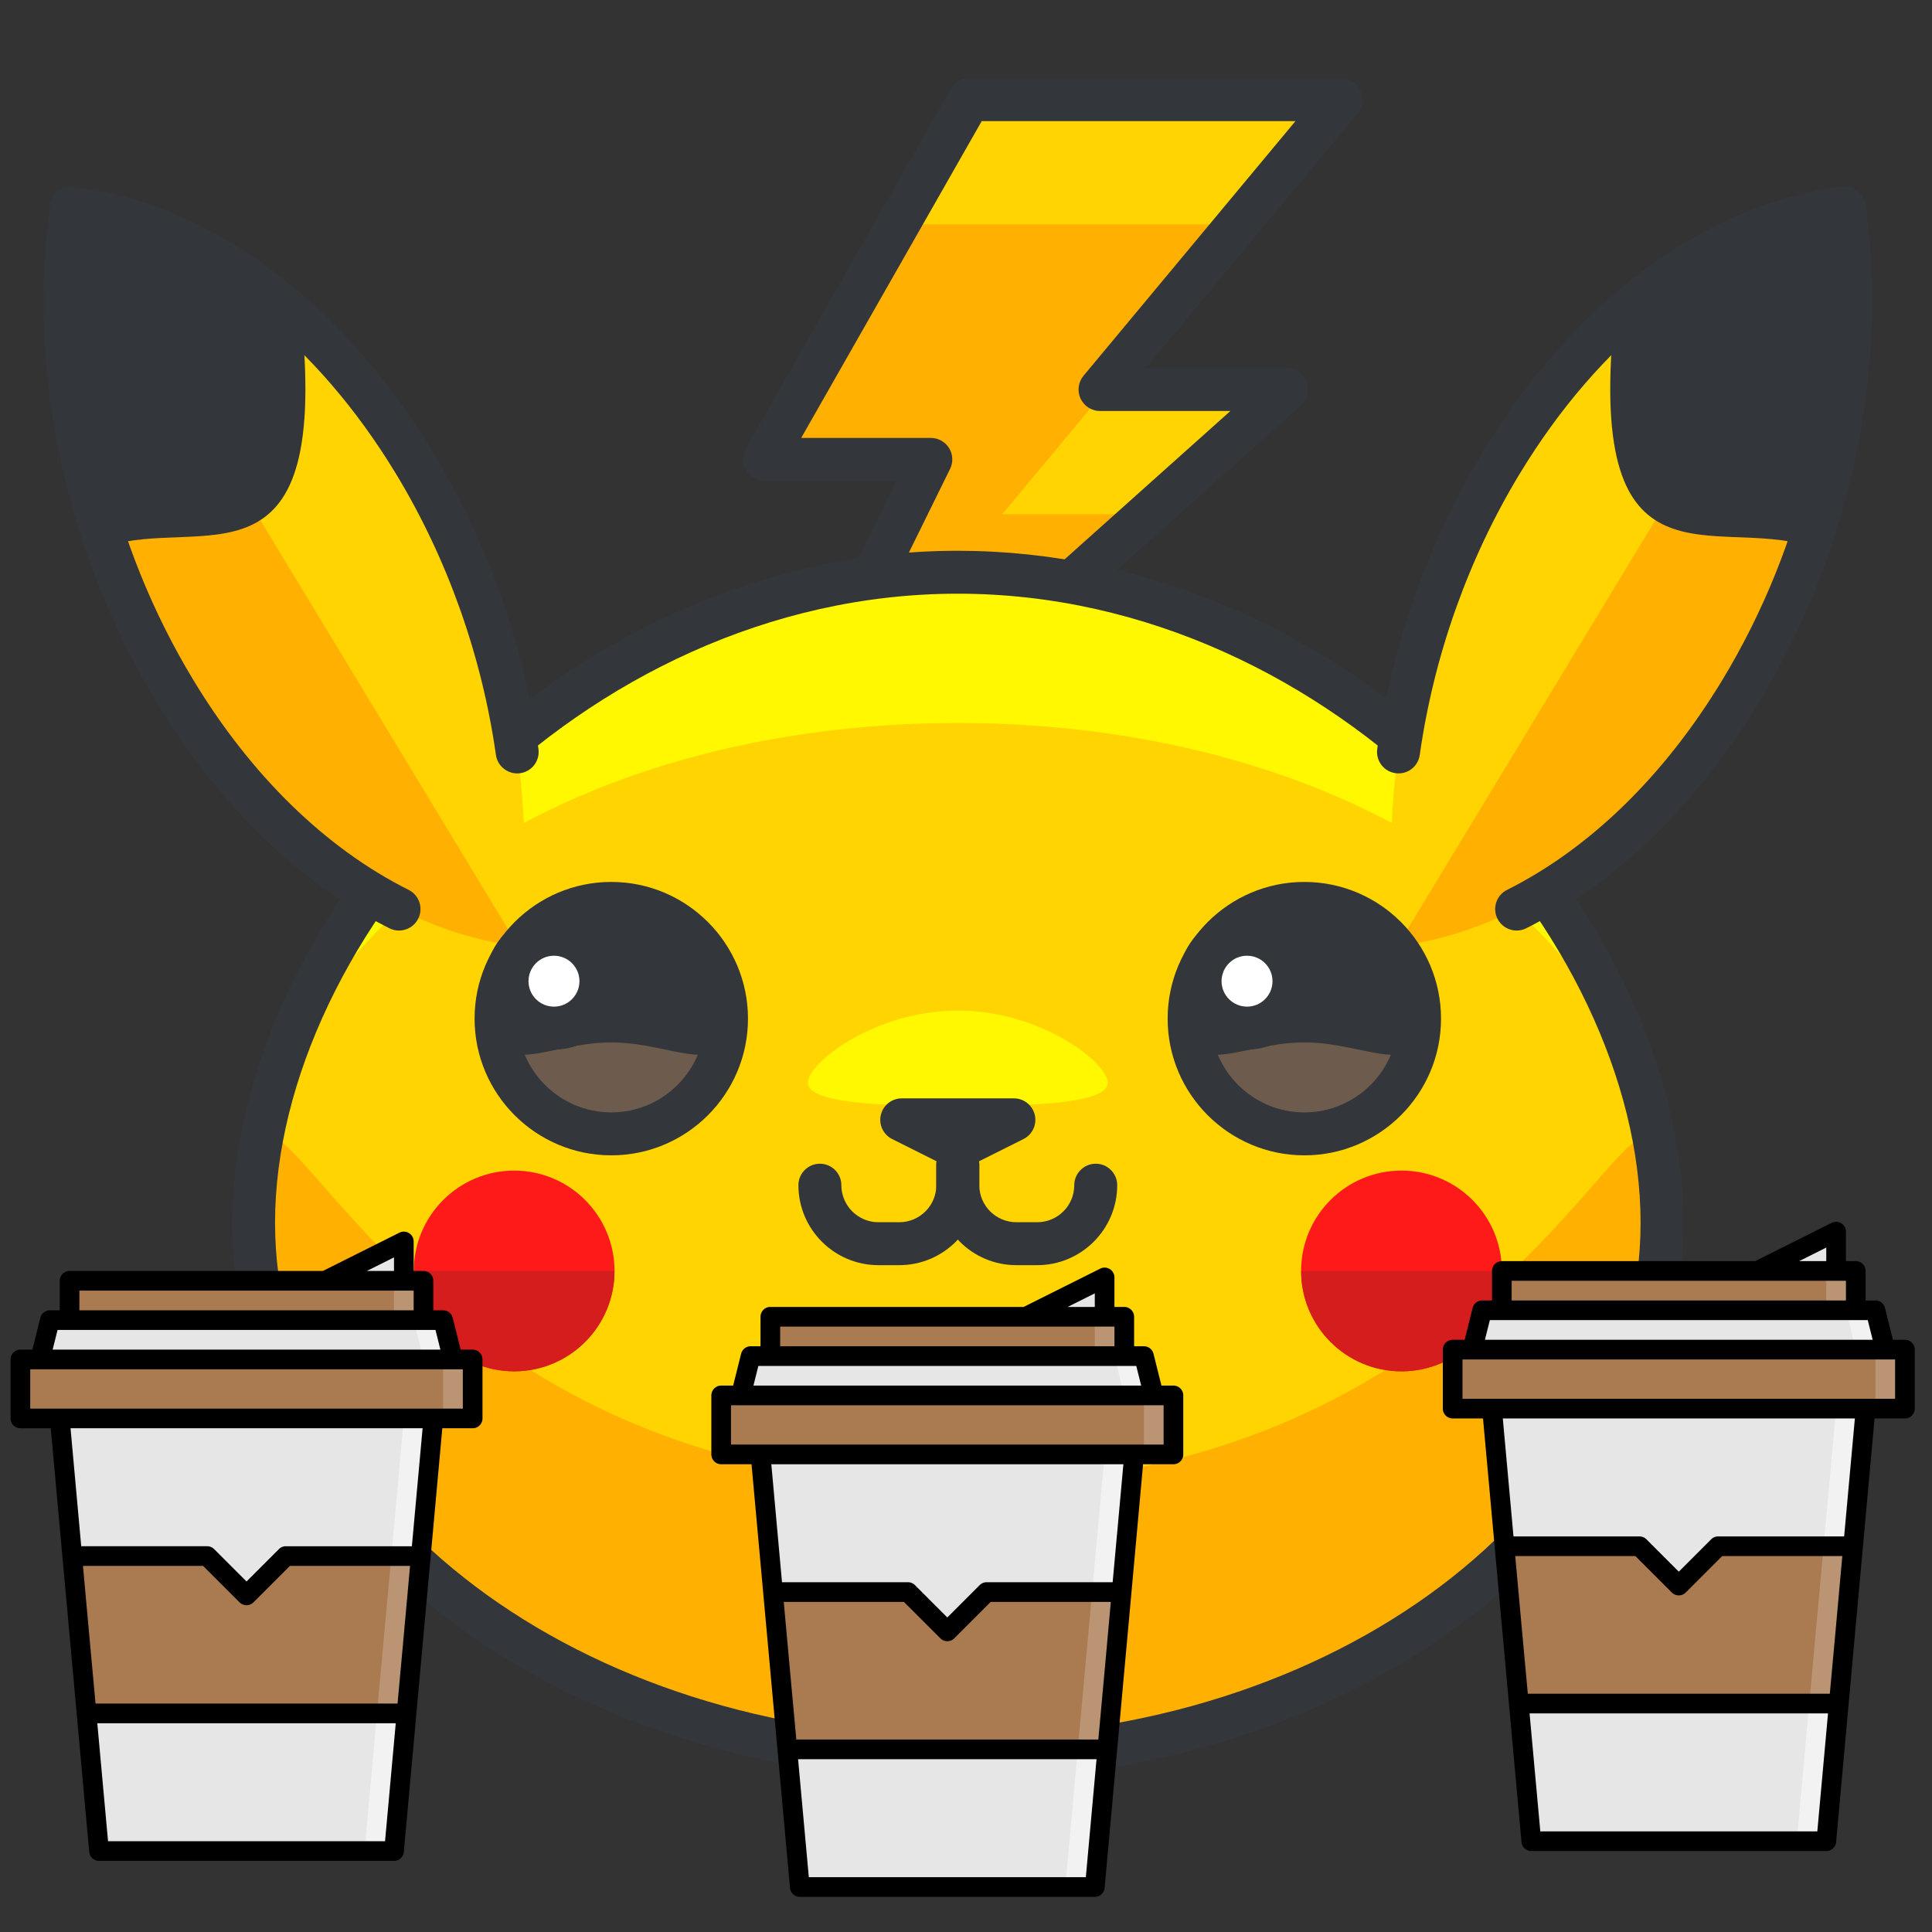 <?xml version="1.0" encoding="UTF-8"?>
<svg enable-background="new 0 0 135 135" version="1.1" viewBox="0 0 135 135" xml:space="preserve" xmlns="http://www.w3.org/2000/svg" xmlns:cc="http://creativecommons.org/ns#" xmlns:dc="http://purl.org/dc/elements/1.1/" xmlns:rdf="http://www.w3.org/1999/02/22-rdf-syntax-ns#"><rect x="0" y="0" width="135" height="135" fill="#333333" stroke="none"/><defs><style>.cls-1{fill:#aa7b50;}.cls-2{fill:#bb9573;}.cls-3{fill:#e6e6e6;}.cls-4{fill:#f2f2f2;}</style></defs><style type="text/css">
<![CDATA[
	.st0{fill:#465652;}
	.st1{fill:#AAB9BA;}
	.st2{fill:#47C67B;}
	.st3{fill:#AAC8D1;}
	.st4{fill:none;stroke:#E83834;stroke-width:6;stroke-linecap:round;stroke-linejoin:round;stroke-miterlimit:10;}
	.st5{fill:#7BC67B;}
	.st6{fill:#7BC7FF;}
	.st7{fill:#7C34C1;}
	.st8{fill:#7C8D96;}
	.st9{fill:#AD2707;}
	.st10{fill:#ADB8BC;}
	.st11{fill:#107510;}
	.st12{fill:#7FE5D8;}
	.st13{fill:#AF4AD1;}
	.st14{fill:#E02B7E;}
	.st15{fill:#E04038;}
	.st16{fill:#AFD7DD;}
	.st17{fill:#E0A010;}
	.st18{fill:#E0D5A4;}
	.st19{fill:#12B2B2;}
	.st20{fill:#12D66B;}
	.st21{fill:#E1A9FF;}
	.st22{fill:#1362A8;}
	.st23{fill:#E2378D;}
	.st24{fill:#E29C37;}
	.st25{fill:#E2B90E;}
	.st26{fill:#E2BF91;}
	.st27{fill:#E2CBAA;}
	.st28{fill:#14A594;}
	.st29{fill:#E4E9ED;}
	.st30{fill:#4A5D60;}
	.st31{fill:#E5B076;}
	.st32{fill:#E5B1C4;}
	.st33{fill:#E5E4C3;}
	.st34{fill:#4B6466;}
	.st35{fill:#E6FF2E;}
	.st36{fill:#18AA67;}
	.st37{fill:#E86207;}
	.st38{fill:#E8A113;}
	.st39{fill:#E8B5A6;}
	.st40{fill:#E8E8ED;}
	.st41{fill:#4E5154;}
	.st42{fill:#E9F1F4;}
	.st43{fill:#4F4B48;}
	.st44{fill:#4F74E8;}
	.st45{fill:#808E93;}
	.st46{fill:#80949B;}
	.st47{fill:#80EDAC;}
	.st48{fill:#B122E0;}
	.st49{fill:#B2C4CC;}
	.st50{fill:#83D839;}
	.st51{fill:#B3C6C6;}
	.st52{fill:none;stroke:#33363A;stroke-width:3;stroke-linecap:round;stroke-linejoin:round;stroke-miterlimit:10;}
	.st53{fill:#1A8E1C;}
	.st54{fill:#1A93D6;}
	.st55{fill:#B50B0B;}
	.st56{fill:#1AD88F;}
	.st57{fill:#B5DAF4;}
	.st58{fill:#EA7B1F;}
	.st59{fill:#EA81BD;}
	.st60{fill:#87B8D6;}
	.st61{fill:#87C3F4;}
	.st62{fill:#EAC79D;}
	.st63{fill:#EADF11;}
	.st64{fill:#EAE4C5;}
	.st65{fill:#B78094;}
	.st66{fill:#8844D8;}
	.st67{fill:#EBF4F7;}
	.st68{fill:#893015;}
	.st69{fill:#89410B;}
	.st70{fill:#899BA3;}
	.st71{fill:#EDE3B9;}
	.st72{enable-background:new    ;}
	.st73{fill:#50FF9F;}
	.st74{fill:#EEDCF4;}
	.st75{fill:#EFA37D;}
	.st76{fill:#EFA3CC;}
	.st77{fill:#EFC99A;}
	.st78{fill:#54AF79;}
	.st79{fill:#BA503A;}
	.st80{fill:#BA8663;}
	.st81{fill:#8B4FE0;}
	.st82{fill:#58ED9B;}
	.st83{fill:#BC7DFF;}
	.st84{fill:#8D9AA3;}
	.st85{fill:#BCCAD3;}
	.st86{fill:#8DE4FF;}
	.st87{fill:#20B518;}
	.st88{fill:#BF44F2;}
	.st89{fill:#21CEA1;}
	.st90{fill:#BFDAE0;}
	.st91{fill:#F0FBFC;}
	.st92{fill:#F2D9A7;}
	.st93{fill:#F2EAC9;}
	.st94{fill:#24D1AF;}
	.st95{fill:#25931C;}
	.st96{fill:#F4C4B3;}
	.st97{fill:#F4D3A2;}
	.st98{fill:#F4D647;}
	.st99{fill:#F4D7B8;}
	.st100{fill:#F4EC8E;}
	.st101{fill:#5B524D;}
	.st102{fill:#F77819;}
	.st103{fill:#F79AE1;}
	.st104{fill:#5E707A;}
	.st105{fill:#F93585;}
	.st106{fill:#F95D5D;}
	.st107{fill:#F9C19B;}
	.st108{fill:#F9CB58;}
	.st109{fill:#F9D2B2;}
	.st110{fill:#F9F07D;}
	.st111{fill:#F9F1D2;}
	.st112{fill:#F9F4B7;}
	.st113{fill:#F9F9E4;}
	.st114{fill:#5F1DAA;}
	.st115{fill:#5F9AD6;}
	.st116{fill:#C0C0C4;}
	.st117{fill:#91EA57;}
	.st118{fill:#C12727;}
	.st119{fill:#C191A0;}
	.st120{fill:#923BB7;}
	.st121{fill:#93A0A3;}
	.st122{fill:#93F9EA;}
	.st123{fill:#93FF5A;}
	.st124{fill:#C4833D;}
	.st125{fill:#95A2A5;}
	.st126{fill:#965514;}
	.st127{fill:#96562C;}
	.st128{fill:#2AF42F;}
	.st129{fill:#C5D7DD;}
	.st130{fill:#C68510;}
	.st131{fill:#C6A86D;}
	.st132{fill:#C6BB8D;}
	.st133{fill:#2C9DCE;}
	.st134{fill:#FBFCF2;}
	.st135{fill:#FC70B0;}
	.st136{fill:#FCE6C8;}
	.st137{fill:#FCF7E3;}
	.st138{fill:#C90D6B;}
	.st139{fill:#FDFEFF;}
	.st140{fill:#FDFFDC;}
	.st141{fill:#FF1A1A;}
	.st142{fill:#FF5252;}
	.st143{fill:#FF5B00;}
	.st144{fill:#FF6155;}
	.st145{fill:#FF630D;}
	.st146{fill:#FF6666;}
	.st147{fill:#FF7676;}
	.st148{fill:#FF7900;}
	.st149{fill:#FF860D;}
	.st150{fill:#FF8B00;}
	.st151{fill:#FF8F8F;}
	.st152{fill:#FF900B;}
	.st153{fill:#FF908A;}
	.st154{fill:#FF960B;}
	.st155{fill:#FF9C0D;}
	.st156{fill:#FFA9D4;}
	.st157{fill:#FFAA00;}
	.st158{fill:#FFAD40;}
	.st159{fill:#FFAF10;}
	.st160{fill:#FFB000;}
	.st161{fill:#FFBE08;}
	.st162{fill:#FFBF31;}
	.st163{fill:#FFC200;}
	.st164{fill:#FFCAE8;}
	.st165{fill:#FFCCF5;}
	.st166{fill:#FFD00B;}
	.st167{fill:#FFD039;}
	.st168{fill:#FFD400;}
	.st169{fill:#FFD833;}
	.st170{fill:#FFDB80;}
	.st171{fill:#FFDDD2;}
	.st172{fill:#FFE6D4;}
	.st173{fill:#FFE6EB;}
	.st174{fill:#FFE98D;}
	.st175{fill:#FFECD2;}
	.st176{fill:#FFF1D9;}
	.st177{fill:#FFF24D;}
	.st178{fill:#FFF3C2;}
	.st179{fill:#FFF4C7;}
	.st180{fill:#FFF800;}
	.st181{fill:#FFF80D;}
	.st182{fill:#FFF9DE;}
	.st183{fill:#FFFBD7;}
	.st184{fill:#FFFBEB;}
	.st185{fill:#FFFCC0;}
	.st186{fill:#FFFCDC;}
	.st187{fill:#FFFFFA;}
	.st188{fill:#FFFFFF;}
	.st189{fill:#63797F;}
	.st190{fill:#65E529;}
	.st191{fill:#66310E;}
	.st192{fill:#663C17;}
	.st193{fill:#9A5AE5;}
	.st194{fill:#CA30EF;}
	.st195{fill:#6892FC;}
	.st196{fill:#9CFFC4;}
	.st197{fill:#CC4306;}
	.st198{fill:#CC549E;}
	.st199{fill:#9E3256;}
	.st200{fill:#CDFFBB;}
	.st201{fill:#CE86AF;}
	.st202{fill:#CED9DD;}
		.st203{fill:none;stroke:#33363A;stroke-width:3;stroke-linecap:round;stroke-linejoin:round;stroke-miterlimit:10;stroke-dasharray:6;}
	.st204{fill:#CFE1E2;}
	.st205{fill:#33363A;}
	.st206{fill:#34C166;}
	.st207{fill:#364B5B;}
	.st208{fill:#3662CE;}
	.st209{fill:#36C6FF;}
	.st210{fill:#6ADB9A;}
	.st211{fill:#6D5C4D;}
	.st212{fill:#6EBDF9;}
	.st213{fill:#0031FF;}
	.st214{fill:#0062FF;}
	.st215{fill:#0068FF;}
	.st216{fill:#0086FF;}
	.st217{fill:#009BE8;}
	.st218{fill:#00AAFF;}
	.st219{fill:#D271FF;}
	.st220{fill:#D363A9;}
	.st221{fill:#D3964C;}
	.st222{fill:#D3DFE2;}
	.st223{fill:#D3E0E2;}
	.st224{fill:#D3EFF4;}
	.st225{fill:#063B66;}
	.st226{fill:#D60909;}
	.st227{fill:#D61D1D;}
	.st228{fill:#D7F0FF;}
	.st229{fill:#09B285;}
	.st230{fill:#D8D593;}
	.st231{fill:#D8E2EA;}
	.st232{fill:#D8E5EA;}
	.st233{fill:#3E5054;}
	.st234{fill:#D988FF;}
	.st235{fill:#D9E7E8;}
	.st236{fill:#702252;}
	.st237{fill:#70D3E0;}
	.st238{fill:#A02FF2;}
	.st239{fill:#A2F255;}
	.st240{fill:#A35616;}
	.st241{fill:#A3CCCC;}
	.st242{fill:#0A6ADD;}
	.st243{fill:#A5145D;}
	.st244{fill:#A57555;}
	.st245{fill:#77D6FC;}
	.st246{fill:#7815CE;}
	.st247{fill:#A7BBC1;}
	.st248{fill:#DBD279;}
	.st249{fill:#0D5C9E;}
	.st250{fill:#A83C11;}
	.st251{fill:#A8633D;}
	.st252{fill:#A8A3E5;}
	.st253{fill:#DCE6EA;}
	.st254{fill:#DCE7EA;}
	.st255{fill:#A962E8;}
	.st256{fill:#DD2466;}
	.st257{fill:#DDC38A;}
	.st258{fill:#DDD2B1;}
	.st259{fill:#DFE7E8;}
	.st260{fill:#42B1E8;}
	.st261{fill:#436377;}
	.st262{fill:#43B530;}
]]>
</style><g transform="translate(-.572 -2.574)"><polygon class="st168" points="50.344 65.7 90.474 29.792 77.437 29.792 94.294 9.536 68.299 9.536 53.975 34.675 65.614 34.675" fill="#ffd400"/><polygon class="st160" points="65.614 34.675 50.344 65.7 80.733 38.507 70.604 38.507 77.856 29.792 77.437 29.792 87.04 18.251 63.333 18.251 53.975 34.675" fill="#ffb000"/><path class="st205" d="m50.344 67.2c-0.318 0-0.638-0.101-0.906-0.305-0.572-0.435-0.757-1.213-0.439-1.857l14.206-28.863h-9.229c-0.534 0-1.028-0.284-1.297-0.746s-0.271-1.032-7e-3 -1.496l14.323-25.139c0.268-0.469 0.765-0.758 1.304-0.758h25.995c0.582 0 1.111 0.337 1.358 0.863 0.247 0.527 0.167 1.149-0.205 1.597l-14.81 17.796h9.837c0.622 0 1.18 0.384 1.401 0.965s0.062 1.238-0.401 1.653l-40.13 35.908c-0.283 0.254-0.642 0.382-1 0.382zm6.212-34.025h9.059c0.519 0 1 0.268 1.273 0.707 0.273 0.44 0.301 0.99 0.072 1.455l-11.858 24.093 31.446-28.138h-9.111c-0.582 0-1.111-0.337-1.358-0.863-0.247-0.527-0.167-1.149 0.205-1.597l14.811-17.796h-21.924z" fill="#33363a"/><path class="st180" d="m116.71 88.022c0 20.676-22.032 37.441-49.209 37.441-27.178 0-49.209-16.766-49.209-37.441 0-20.68 22.031-45.459 49.209-45.459 27.177 0 49.209 24.78 49.209 45.459z" fill="#fff800"/><path class="st168" d="m116.71 88.022c0 20.676-22.032 37.441-49.209 37.441-27.178 0-49.209-16.766-49.209-37.441 0-20.68 22.031-34.928 49.209-34.928 27.177 1e-3 49.209 14.249 49.209 34.928z" fill="#ffd400"/><path class="st180" d="m77.979 78.224c0 1.393-4.691 1.643-10.479 1.643s-10.479-0.25-10.479-1.643c0-1.395 4.691-5.037 10.479-5.037s10.479 3.642 10.479 5.037z" fill="#fff800"/><path class="st160" d="m116.71 88.022c0 20.676-22.032 37.441-49.209 37.441-27.178 0-49.209-16.766-49.209-37.441 0-20.682 6.261 18.34 49.209 18.34s49.209-39.021 49.209-18.34z" fill="#ffb000"/><path class="st205" d="m67.5 126.96c-27.961 0-50.709-17.469-50.709-38.941 0-21.27 22.619-46.959 50.709-46.959 13.041 0 25.772 5.472 35.849 15.406 9.305 9.174 14.86 20.97 14.86 31.553 0 21.472-22.748 38.941-50.709 38.941zm0-82.901c-26.428 0-47.709 24.048-47.709 43.959 0 19.818 21.402 35.941 47.709 35.941s47.709-16.123 47.709-35.941c0-19.911-21.281-43.959-47.709-43.959z" fill="#33363a"/><path class="st168" d="m12.807 50.882c6.385 10.541 15.331 16.738 23.985 17.811 1.492-10.754-0.872-23.232-7.258-33.773-6.386-10.544-15.332-16.741-23.985-17.81-1.492 10.75 0.872 23.231 7.258 33.772z" fill="#ffd400"/><path class="st160" d="m5.549 17.11c-1.492 10.75 0.872 23.23 7.258 33.771 6.385 10.541 15.331 16.738 23.985 17.811z" fill="#ffb000"/><path class="st205" d="m28.453 67.597c-0.227 0-0.455-0.051-0.671-0.159-6.298-3.156-11.92-8.612-16.259-15.778-6.352-10.485-9.071-23.153-7.46-34.755 0.112-0.812 0.853-1.383 1.669-1.282 9.525 1.176 18.668 7.926 25.085 18.52 3.786 6.25 6.338 13.43 7.379 20.764 0.116 0.82-0.454 1.58-1.274 1.696-0.817 0.11-1.579-0.454-1.696-1.274-0.984-6.937-3.396-13.725-6.975-19.631-5.595-9.237-13.325-15.304-21.4-16.862-1.089 10.51 1.514 21.819 7.239 31.268 4.046 6.683 9.245 11.748 15.036 14.651 0.741 0.371 1.04 1.272 0.669 2.013-0.263 0.526-0.792 0.829-1.342 0.829z" fill="#33363a"/><path class="st205" d="m21.672 25.169c-5.004-4.619-10.622-7.379-16.123-8.059-1.033 7.45-0.212 15.729 2.512 23.616 6.639-2.053 15.421 3.47 13.611-15.557z" fill="#33363a"/><path class="st168" d="m122.19 50.882c-6.385 10.541-15.331 16.738-23.985 17.811-1.492-10.754 0.871-23.232 7.258-33.773 6.386-10.543 15.332-16.74 23.986-17.809 1.491 10.749-0.872 23.23-7.259 33.771z" fill="#ffd400"/><path class="st160" d="m129.45 17.11c1.491 10.75-0.872 23.23-7.259 33.771-6.385 10.541-15.331 16.738-23.985 17.811z" fill="#ffb000"/><path class="st205" d="m106.55 67.597c-0.55 0-1.079-0.303-1.342-0.828-0.371-0.74-0.072-1.642 0.669-2.013 5.789-2.901 10.988-7.968 15.036-14.651 5.725-9.447 8.328-20.758 7.24-31.271-8.076 1.559-15.807 7.625-21.401 16.862-3.579 5.909-5.991 12.697-6.974 19.631-0.116 0.819-0.864 1.389-1.696 1.274-0.82-0.116-1.391-0.876-1.274-1.696 1.039-7.33 3.591-14.511 7.378-20.764 6.417-10.594 15.561-17.344 25.086-18.52 0.812-0.1 1.557 0.47 1.669 1.282 1.61 11.604-1.109 24.271-7.461 34.755-4.341 7.167-9.963 12.623-16.259 15.778-0.216 0.11-0.446 0.161-0.671 0.161z" fill="#33363a"/><path class="st205" d="m113.33 25.169c5.005-4.619 10.622-7.379 16.124-8.059 1.033 7.449 0.212 15.729-2.512 23.615-6.64-2.052-15.423 3.471-13.612-15.556z" fill="#33363a"/><circle class="st141" cx="36.499" cy="91.384" r="7.013" fill="#ff1a1a"/><path class="st227" d="m43.512 91.384c0 3.871-3.14 7.012-7.013 7.012-3.874 0-7.014-3.141-7.014-7.012" fill="#d61d1d"/><circle class="st141" cx="98.501" cy="91.384" r="7.014" fill="#ff1a1a"/><path class="st227" d="m105.52 91.384c0 3.871-3.141 7.012-7.014 7.012s-7.014-3.141-7.014-7.012" fill="#d61d1d"/><g fill="#33363a"><polygon class="st205" points="67.5 82.784 71.419 80.823 63.582 80.823"/><path class="st205" d="m67.5 84.284c-0.23 0-0.46-0.053-0.671-0.158l-3.918-1.961c-0.622-0.312-0.949-1.01-0.789-1.687s0.765-1.155 1.46-1.155h7.837c0.695 0 1.3 0.479 1.46 1.155s-0.167 1.375-0.789 1.687l-3.919 1.961c-0.211 0.105-0.441 0.158-0.671 0.158z"/></g><path class="st205" d="m63.41 90.978h-1.457c-3.083 0-5.591-2.507-5.591-5.588 0-0.828 0.672-1.5 1.5-1.5s1.5 0.672 1.5 1.5c0 1.427 1.162 2.588 2.591 2.588h1.457c1.428 0 2.589-1.161 2.589-2.588v-1.455c0-0.828 0.672-1.5 1.5-1.5s1.5 0.672 1.5 1.5v1.455c0 3.081-2.507 5.588-5.589 5.588z" fill="#33363a"/><path class="st205" d="m73.047 90.978h-1.456c-3.082 0-5.59-2.507-5.59-5.588v-1.455c0-0.828 0.672-1.5 1.5-1.5s1.5 0.672 1.5 1.5v1.455c0 1.427 1.162 2.588 2.59 2.588h1.456c1.429 0 2.591-1.161 2.591-2.588 0-0.828 0.672-1.5 1.5-1.5s1.5 0.672 1.5 1.5c0 3.081-2.508 5.588-5.591 5.588z" fill="#33363a"/><path class="st211" d="m51.338 73.753c0 4.449-3.605 8.051-8.053 8.051-4.446 0-8.051-3.602-8.051-8.051 0-4.447 3.604-8.053 8.051-8.053s8.053 3.606 8.053 8.053z" fill="#6d5c4d"/><path class="st205" d="m51.338 73.753c0 4.449-3.605 1.662-8.053 1.662-4.446 0-8.051 2.787-8.051-1.662 0-4.447 3.604-8.053 8.051-8.053s8.053 3.606 8.053 8.053z" fill="#33363a"/><path class="st205" d="m43.285 83.304c-5.267 0-9.551-4.284-9.551-9.551 0-5.268 4.284-9.553 9.551-9.553 5.268 0 9.553 4.285 9.553 9.553 0 5.267-4.285 9.551-9.553 9.551zm0-16.104c-3.612 0-6.551 2.939-6.551 6.553 0 3.612 2.938 6.551 6.551 6.551s6.553-2.938 6.553-6.551-2.94-6.553-6.553-6.553z" fill="#33363a"/><circle class="st188" cx="39.282" cy="71.136" r="3.281" fill="#fff"/><path class="st205" d="m39.281 75.915c-2.636 0-4.78-2.144-4.78-4.779s2.145-4.779 4.78-4.779c2.637 0 4.781 2.144 4.781 4.779s-2.144 4.779-4.781 4.779zm0-6.559c-0.981 0-1.78 0.798-1.78 1.779s0.799 1.779 1.78 1.779c0.982 0 1.781-0.798 1.781-1.779s-0.798-1.779-1.781-1.779z" fill="#33363a"/><path class="st211" d="m99.765 73.753c0 4.449-3.604 8.051-8.051 8.051s-8.052-3.602-8.052-8.051c0-4.447 3.604-8.053 8.052-8.053 4.446 0 8.051 3.606 8.051 8.053z" fill="#6d5c4d"/><path class="st205" d="m99.765 73.753c0 4.449-3.604 1.662-8.051 1.662s-8.052 2.787-8.052-1.662c0-4.447 3.604-8.053 8.052-8.053 4.446 0 8.051 3.606 8.051 8.053z" fill="#33363a"/><path class="st205" d="m91.714 83.304c-5.267 0-9.552-4.284-9.552-9.551 0-5.268 4.285-9.553 9.552-9.553s9.551 4.285 9.551 9.553c0 5.267-4.285 9.551-9.551 9.551zm0-16.104c-3.612 0-6.552 2.939-6.552 6.553 0 3.612 2.939 6.551 6.552 6.551s6.551-2.938 6.551-6.551-2.939-6.553-6.551-6.553z" fill="#33363a"/><circle class="st188" cx="87.709" cy="71.136" r="3.28" fill="#fff"/><path class="st205" d="m87.71 75.915c-2.637 0-4.781-2.144-4.781-4.779s2.145-4.779 4.781-4.779 4.779 2.144 4.779 4.779-2.143 4.779-4.779 4.779zm0-6.559c-0.982 0-1.781 0.798-1.781 1.779s0.799 1.779 1.781 1.779c0.981 0 1.779-0.798 1.779-1.779s-0.798-1.779-1.779-1.779z" fill="#33363a"/><g transform="matrix(.687 0 0 .687 95.895 87.948)" data-name="Layer 25"><rect class="cls-1" x="9" y="13" width="46" height="6" fill="#aa7b50"/><rect class="cls-2" x="52" y="13" width="3" height="6" fill="#bb9573"/><polygon class="cls-3" points="53 13 11 13 12 9 52 9" fill="#e6e6e6"/><polygon class="cls-4" points="52 9 49 9 50 13 53 13" fill="#f2f2f2"/><rect class="cls-1" x="14" y="5" width="36" height="4" fill="#aa7b50"/><rect class="cls-2" x="47" y="5" width="3" height="4" fill="#bb9573"/><polygon class="cls-3" points="48 5 48 1 40 5" fill="#e6e6e6"/><polygon class="cls-3" points="17 63 15.73 49 14.27 33 13 19 51 19 49.73 33 48.27 49 47 63" fill="#e6e6e6"/><polygon class="cls-4" points="47 63 48.27 49 49.73 33 51 19 48 19 46.73 33 45.27 49 44 63" fill="#f2f2f2"/><polygon class="cls-1" points="32 37 36 33 49.73 33 48.27 49 15.73 49 14.27 33 28 33" fill="#aa7b50"/><polygon class="cls-2" points="49.73 33 48.27 49 45.27 49 46.73 33" fill="#bb9573"/><path d="m55 12h-1.219l-0.811-3.243a1 1 0 0 0 -0.97 -0.757h-1v-3a1 1 0 0 0 -1 -1h-1v-3a1 1 0 0 0 -1.447 -0.895l-7.789 3.895h-25.764a1 1 0 0 0 -1 1v3h-1a1 1 0 0 0 -0.97 0.757l-0.811 3.243h-1.219a1 1 0 0 0 -1 1v6a1 1 0 0 0 1 1h3.087l1.188 13.078v0.013l0.736 8.065 1.989 21.935a1 1 0 0 0 1 0.909h30a1 1 0 0 0 1 -0.909l1.99-21.935 0.736-8.065v-0.013l1.187-13.078h3.087a1 1 0 0 0 1 -1v-6a1 1 0 0 0 -1 -1zm-8-9.382v1.382h-2.764zm-32 3.382h34v2h-34zm-2.219 4h38.438l0.5 2h-39.438zm35.219 31-0.639 7h-30.718l-0.643-7-0.636-7h12.222l3.707 3.707a1 1 0 0 0 1.414 0l3.707-3.707h12.218zm-1.91 21h-28.176l-1.092-12h30.356zm2.728-30h-12.818a1 1 0 0 0 -0.707 0.293l-3.293 3.293-3.293-3.293a1 1 0 0 0 -0.707 -0.293h-12.814l-1.086-12h35.81zm5.182-14h-44v-4h44z"/></g><g transform="matrix(.687 0 0 .687 -4.186 88.635)" data-name="Layer 25"><rect class="cls-1" x="9" y="13" width="46" height="6" fill="#aa7b50"/><rect class="cls-2" x="52" y="13" width="3" height="6" fill="#bb9573"/><polygon class="cls-3" points="11 13 12 9 52 9 53 13" fill="#e6e6e6"/><polygon class="cls-4" points="49 9 50 13 53 13 52 9" fill="#f2f2f2"/><rect class="cls-1" x="14" y="5" width="36" height="4" fill="#aa7b50"/><rect class="cls-2" x="47" y="5" width="3" height="4" fill="#bb9573"/><polygon class="cls-3" points="40 5 48 5 48 1" fill="#e6e6e6"/><polygon class="cls-3" points="49.73 33 48.27 49 47 63 17 63 15.73 49 14.27 33 13 19 51 19" fill="#e6e6e6"/><polygon class="cls-4" points="46.73 33 45.27 49 44 63 47 63 48.27 49 49.73 33 51 19 48 19" fill="#f2f2f2"/><polygon class="cls-1" points="14.27 33 28 33 32 37 36 33 49.73 33 48.27 49 15.73 49" fill="#aa7b50"/><polygon class="cls-2" points="48.27 49 45.27 49 46.73 33 49.73 33" fill="#bb9573"/><path d="m55 12h-1.219l-0.811-3.243a1 1 0 0 0 -0.97 -0.757h-1v-3a1 1 0 0 0 -1 -1h-1v-3a1 1 0 0 0 -1.447 -0.895l-7.789 3.895h-25.764a1 1 0 0 0 -1 1v3h-1a1 1 0 0 0 -0.97 0.757l-0.811 3.243h-1.219a1 1 0 0 0 -1 1v6a1 1 0 0 0 1 1h3.087l1.188 13.078v0.013l0.736 8.065 1.989 21.935a1 1 0 0 0 1 0.909h30a1 1 0 0 0 1 -0.909l1.99-21.935 0.736-8.065v-0.013l1.187-13.078h3.087a1 1 0 0 0 1 -1v-6a1 1 0 0 0 -1 -1zm-8-9.382v1.382h-2.764zm-32 3.382h34v2h-34zm-2.219 4h38.438l0.5 2h-39.438zm35.219 31-0.639 7h-30.718l-0.643-7-0.636-7h12.222l3.707 3.707a1 1 0 0 0 1.414 0l3.707-3.707h12.218zm-1.91 21h-28.176l-1.092-12h30.356zm2.728-30h-12.818a1 1 0 0 0 -0.707 0.293l-3.293 3.293-3.293-3.293a1 1 0 0 0 -0.707 -0.293h-12.814l-1.086-12h35.81zm5.182-14h-44v-4h44z"/></g><g transform="matrix(.687 0 0 .687 44.782 91.149)" data-name="Layer 25"><rect class="cls-1" x="9" y="13" width="46" height="6" fill="#aa7b50"/><rect class="cls-2" x="52" y="13" width="3" height="6" fill="#bb9573"/><polygon class="cls-3" points="11 13 12 9 52 9 53 13" fill="#e6e6e6"/><polygon class="cls-4" points="49 9 50 13 53 13 52 9" fill="#f2f2f2"/><rect class="cls-1" x="14" y="5" width="36" height="4" fill="#aa7b50"/><rect class="cls-2" x="47" y="5" width="3" height="4" fill="#bb9573"/><polygon class="cls-3" points="48 5 48 1 40 5" fill="#e6e6e6"/><polygon class="cls-3" points="15.73 49 14.27 33 13 19 51 19 49.73 33 48.27 49 47 63 17 63" fill="#e6e6e6"/><polygon class="cls-4" points="48.27 49 49.73 33 51 19 48 19 46.73 33 45.27 49 44 63 47 63" fill="#f2f2f2"/><polygon class="cls-1" points="49.73 33 48.27 49 15.73 49 14.27 33 28 33 32 37 36 33" fill="#aa7b50"/><polygon class="cls-2" points="48.27 49 45.27 49 46.73 33 49.73 33" fill="#bb9573"/><path d="m55 12h-1.219l-0.811-3.243a1 1 0 0 0 -0.97 -0.757h-1v-3a1 1 0 0 0 -1 -1h-1v-3a1 1 0 0 0 -1.447 -0.895l-7.789 3.895h-25.764a1 1 0 0 0 -1 1v3h-1a1 1 0 0 0 -0.97 0.757l-0.811 3.243h-1.219a1 1 0 0 0 -1 1v6a1 1 0 0 0 1 1h3.087l1.188 13.078v0.013l0.736 8.065 1.989 21.935a1 1 0 0 0 1 0.909h30a1 1 0 0 0 1 -0.909l1.99-21.935 0.736-8.065v-0.013l1.187-13.078h3.087a1 1 0 0 0 1 -1v-6a1 1 0 0 0 -1 -1zm-8-9.382v1.382h-2.764zm-32 3.382h34v2h-34zm-2.219 4h38.438l0.5 2h-39.438zm35.219 31-0.639 7h-30.718l-0.643-7-0.636-7h12.222l3.707 3.707a1 1 0 0 0 1.414 0l3.707-3.707h12.218zm-1.91 21h-28.176l-1.092-12h30.356zm2.728-30h-12.818a1 1 0 0 0 -0.707 0.293l-3.293 3.293-3.293-3.293a1 1 0 0 0 -0.707 -0.293h-12.814l-1.086-12h35.81zm5.182-14h-44v-4h44z"/></g></g></svg>
